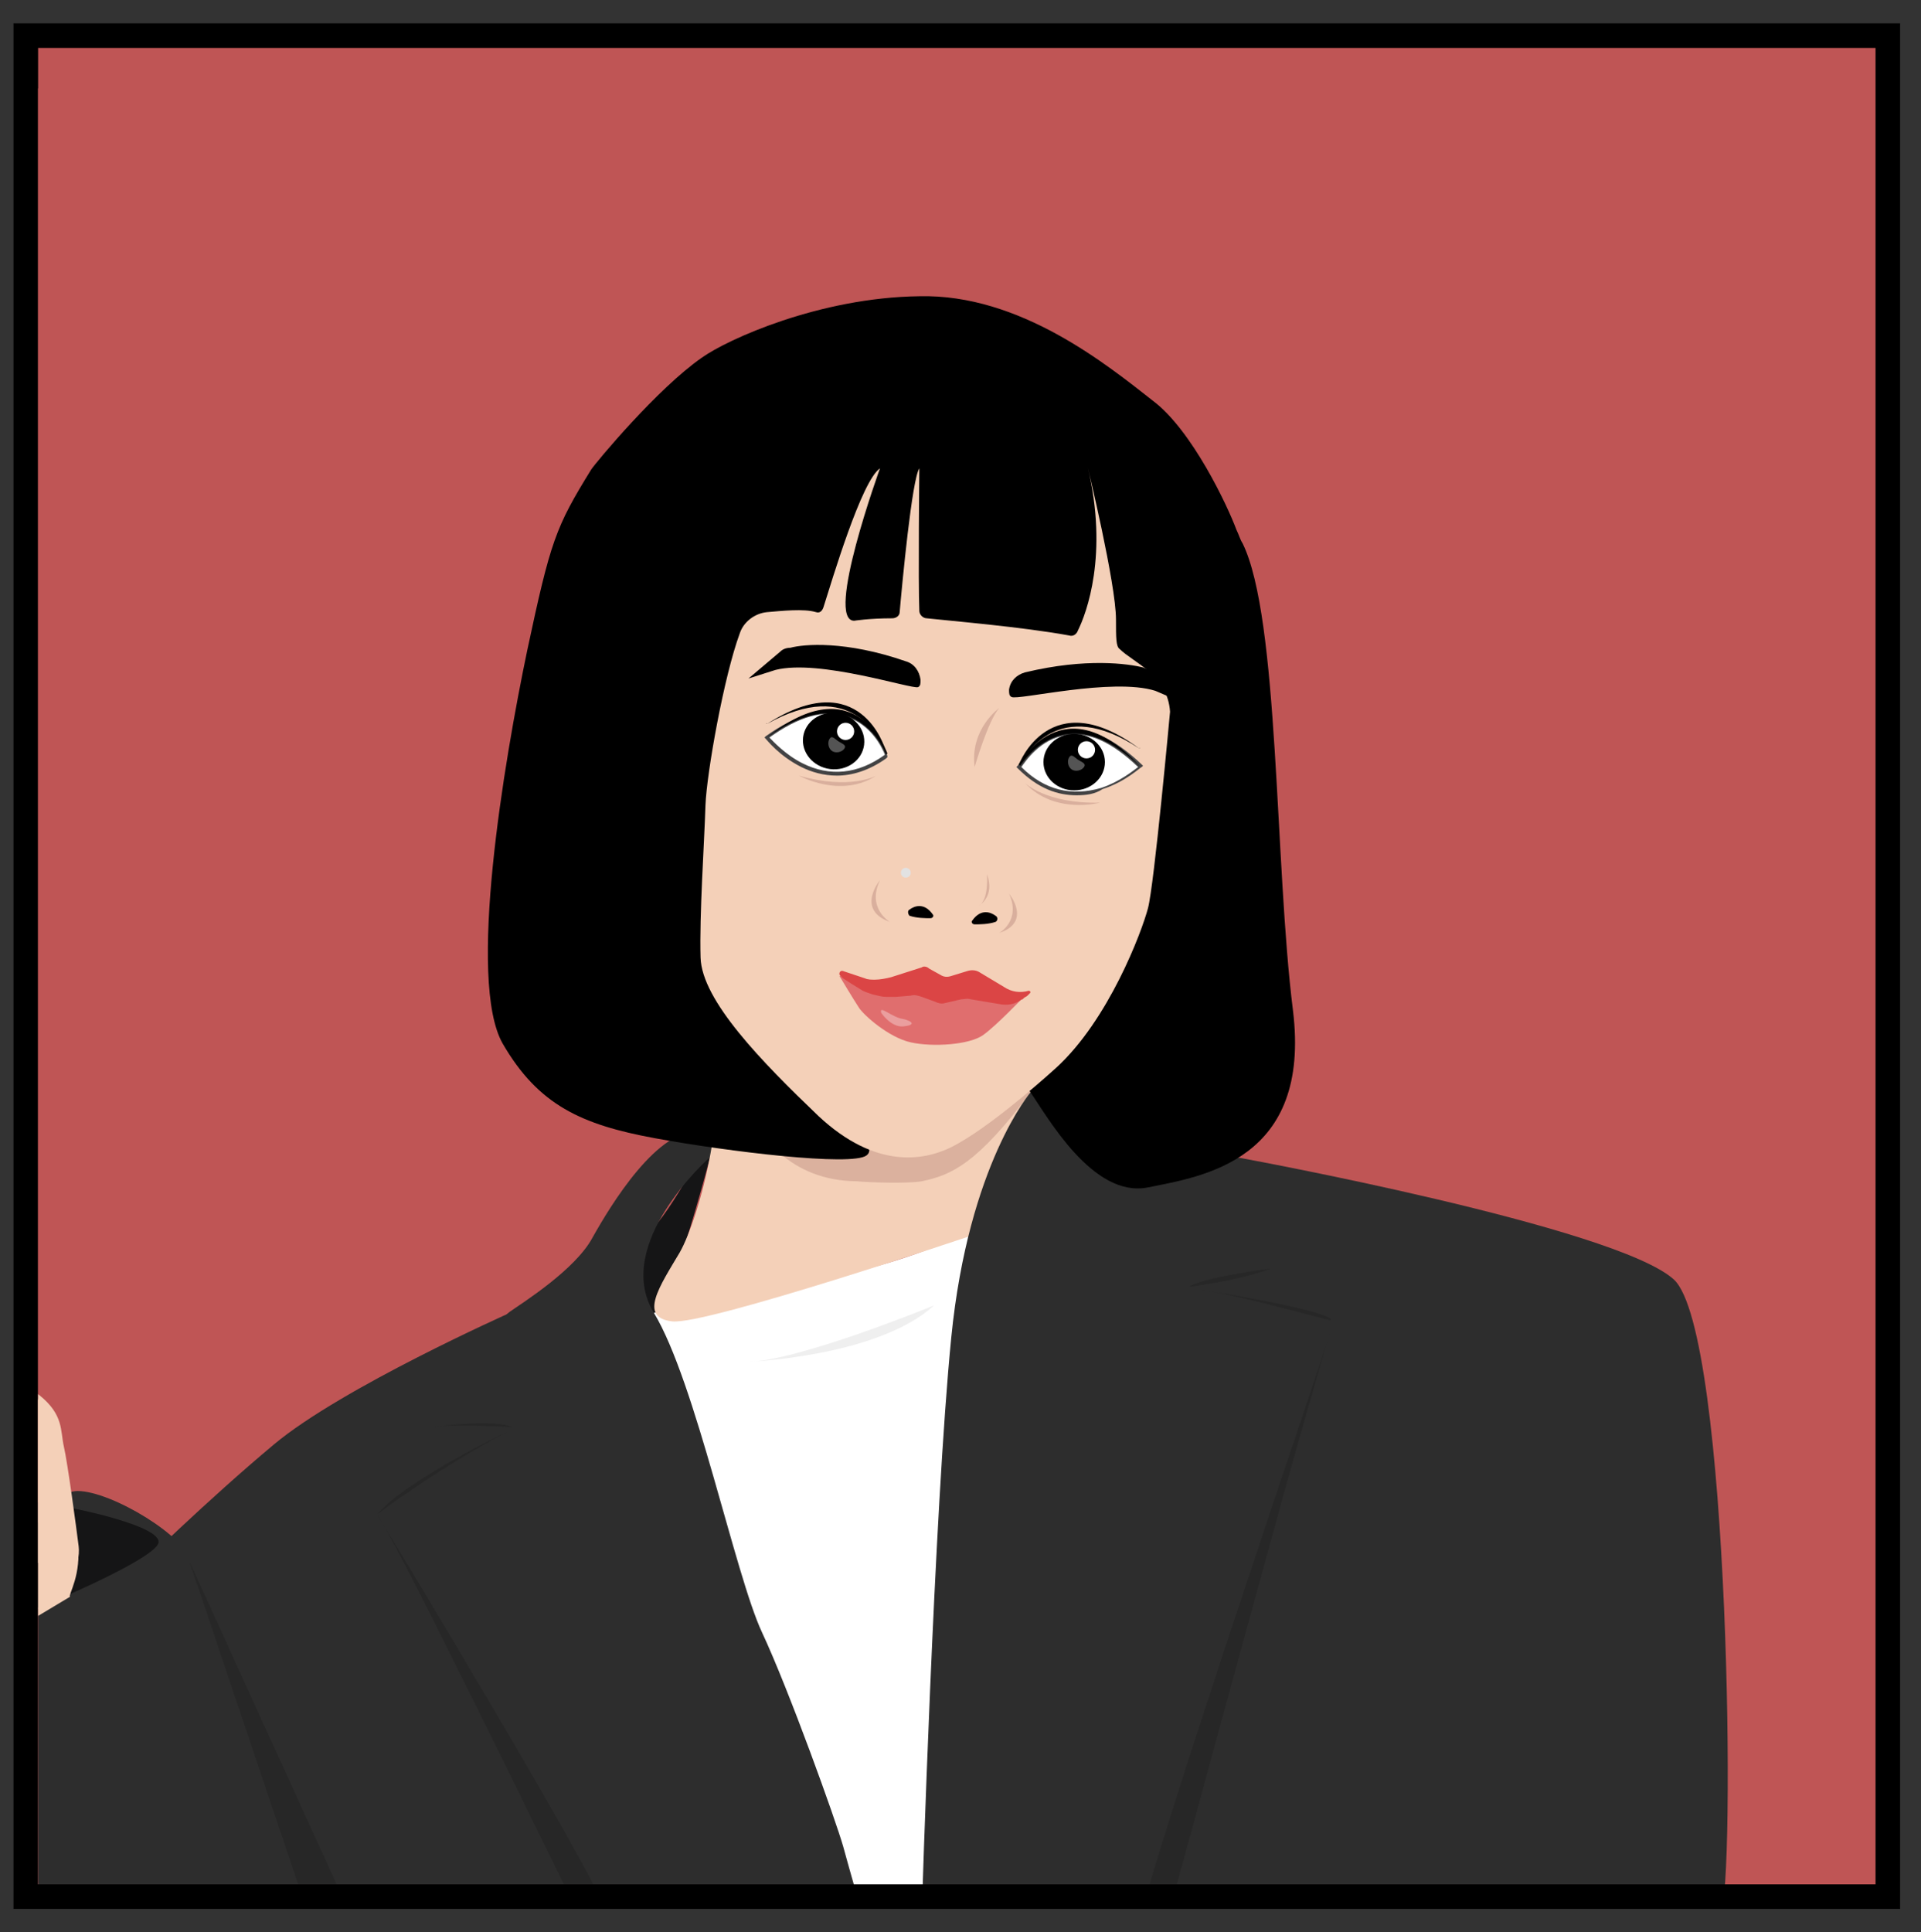 <?xml version="1.0" encoding="utf-8"?>
<!-- Generator: Adobe Illustrator 22.0.1, SVG Export Plug-In . SVG Version: 6.00 Build 0)  -->
<svg version="1.1" id="Layer_1" xmlns="http://www.w3.org/2000/svg" xmlns:xlink="http://www.w3.org/1999/xlink" x="0px" y="0px"
	 viewBox="0 0 156.3 157.2" style="enable-background:new 0 0 156.3 157.2;" xml:space="preserve">
<rect x="0" y="0" width="156.3" height="157.2" fill="#333333" stroke="none"/>
<style type="text/css">
	.st0{fill:#BF5555;}
	.st1{clip-path:url(#SVGID_2_);}
	.st2{fill:#D6AF94;}
	.st3{fill:#2D2D2D;}
	.st4{fill:#151516;}
	.st5{fill:#FFFFFF;}
	.st6{fill:#F4D0B8;}
	.st7{opacity:0.5;clip-path:url(#SVGID_2_);}
	.st8{fill:#C19284;}
	.st9{fill:#434344;}
	.st10{fill:#545454;}
	.st11{fill:#E06E6E;}
	.st12{opacity:0.53;clip-path:url(#SVGID_2_);}
	.st13{fill:#DB4545;}
	.st14{fill:#E2E2E2;}
	.st15{opacity:0.33;clip-path:url(#SVGID_2_);}
	.st16{opacity:0.4;clip-path:url(#SVGID_2_);}
	.st17{fill:#1E1E1E;}
	.st18{opacity:0.11;clip-path:url(#SVGID_2_);}
	.st19{fill:#6D6C6D;}
	.st20{opacity:0.35;clip-path:url(#SVGID_2_);}
</style>
<g>
	<rect x="2.1" y="2.9" class="st0" width="151.5" height="151.5"/>
	<path d="M154.7,155.3H1.1V1.9h153.5V155.3z M3.1,153.3h149.5V3.9H3.1V153.3z"/>
</g>
<g>
	<g>
		<defs>
			<rect id="SVGID_1_" x="3.1" y="7.2" width="147.6" height="146.1"/>
		</defs>
		<clipPath id="SVGID_2_">
			<use xlink:href="#SVGID_1_"  style="overflow:visible;"/>
		</clipPath>
		<g class="st1">
			<path class="st2" d="M-21.4,122.4c0.7,0.1,4,1.5,5.9,2.7c1.9,1.1,5.1,2.3,6.4,0.6s-4-6.7-4.9-7.8c-0.9-1-3.5-2.4-4.9-2.8
				c-0.5-0.1-2.9,0-3.9-0.1c-1-0.1-2.5,2.8-3.4,5s0.7,4.7,1,5.9c0.3,1.1,8.4,12.6,8.4,12.6l22.5-8.6c0,0,1.2-1.7,0.8-4.4
				s-1.4-8.6-1.9-9.9c-0.5-1.3-6.1-6-7.8-7.4c-1.7-1.4-1.4-2.7-4.8-1.2c-3.4,1.5-10.6,3.7-10.8,4.8c-0.2,1.4-0.8,3,4.2,3.2
				s8.7-0.5,8.6-0.8c-0.1-0.3-0.4,3.6,0.4,4s3.6,3.5,4.9,3.4"/>
		</g>
		<g class="st1">
			<polyline class="st0" points="220.4,155.4 -48.3,155.4 -48.3,5.8 220.4,5.8 			"/>
		</g>
		<g class="st1">
			<path class="st3" d="M41.5,106.8c0,0-13.7,6.1-19.2,10.7s-11.1,10.1-11.1,10.1l6.7,28H57L41.5,106.8z"/>
		</g>
		<g class="st1">
			<path class="st4" d="M58.7,90.6c0,0-3.8,15.3-5.5,16.6c-1,0.8-1.9-5,0.3-7.7S58.7,90.6,58.7,90.6z"/>
		</g>
		<g class="st1">
			<path class="st3" d="M100.9,94.2c0,0,30.6,5.6,35.3,9.9c4.6,4.3,5,49.7,3.8,51.5H82.9l11.3-62L100.9,94.2z"/>
		</g>
		<g class="st1">
			<path class="st5" d="M53.2,106.8c0,0,22.2-3.4,25.8-7.1s1.6,2.4,1.6,2.4l-2.3,53.5H65L53.2,106.8z"/>
		</g>
		<g class="st1">
			<path class="st3" d="M57.7,94.2c0,0-7.9,7-4.5,12.6c3.4,5.6,6.6,21.3,8.8,26c2.2,4.7,6,15.3,6.6,17.4c0.6,2.2,1.5,5.3,1.5,5.3
				H49.3c0,0-17-31.1-18.5-32.4c0,0,1.9-2.9,8.1-6.1c0,0,1.2-0.5,2.8-0.8c1.1-0.2-5.5-0.3-6.6,0c-1.3,0.3,5.3-8.8,6.4-9.5
				c1-0.7,5.3-3.4,6.7-6c1.4-2.5,5.4-9.2,8.9-8.6S57.7,94.2,57.7,94.2z"/>
		</g>
		<g class="st1">
			<path class="st6" d="M83.9,88.8c0,0-4.5,8-4.8,11.7c0,0-21.6,7.3-24.4,7c-2.8-0.3-1-2.9,0.6-5.6c1.6-2.8,4.3-12.7,2.4-18.1
				c-1.9-5.4-1.2-5.9-1.2-5.9L83.9,88.8z"/>
		</g>
		<g class="st7">
			<path class="st8" d="M75,96.1c2.4-0.5,4.5-1.4,8.9-7.3c0,0-17.4-5.1-25.4-7.1c0,0,0.5,14.3,11.2,14.4
				C70.7,96.2,73.9,96.3,75,96.1z"/>
		</g>
		<g class="st1">
			<path class="st3" d="M83.9,88.8c0,0-5.1,5.9-6.5,20S75,155.6,75,155.6H93c0,0,15-46.5,15.3-47.2c0.3-0.7-11.7-3.6-11.7-3.6
				s6.1-1,6.8-1.5c0.7-0.5-3.7-7.8-9.2-9.6S83.9,88.8,83.9,88.8z"/>
		</g>
		<g class="st1">
			<path d="M57.1,29.1c-3.6,2.5-8.6,8.5-9,9.1c-2.9,4.7-3.3,5.8-5.2,14.7c-1.9,9.1-4.9,26.9-2,32c2.9,5,6.4,6.6,12.4,7.7
				s16,2.3,17.2,1.4c1.2-0.9-2.7-3.3-2.7-3.3s-8.7-6.5-9.3-13.3c-0.5-5.7-0.2-18.2,1.4-24.4c0.4-1.6,2-2.5,3.6-2.1
				c1.5,0.4,3.2,0.7,3.6,0.2c0.7-0.7,18.7,3.1,25.5,4.6c1.4,0.3,2.4,1.7,2.3,3.1c-0.6,5.5-2.2,18.3-5.1,21.4c-3.7,4-7.4,6.6-6,8.6
				c1.4,2,5.1,8.7,9.6,7.8c4.5-0.9,13.3-2.2,11.8-14.4c-1.5-11.9-1.1-31.9-4.1-38c-0.2-0.3-0.3-0.7-0.5-1.1
				c-0.7-1.9-3.6-8.1-6.8-10.5c-3.7-2.9-10.8-8.7-19-8.5C66.7,24.2,59.2,27.6,57.1,29.1z"/>
		</g>
		<g class="st1">
			<path class="st6" d="M95.2,57.9c0,0-1.3,14.2-1.8,16c-0.5,1.9-3.2,9.1-7.5,13c0,0-4.7,4.3-7.9,6.1c-2.7,1.6-6.8,2.1-11.4-2.2
				c-4.6-4.4-9.5-9.4-9.6-12.9c-0.1-3.5,0.3-9.2,0.4-12.4c0.1-2.6,1.5-10.5,2.8-14c0.3-0.9,1.2-1.6,2.2-1.7c1.2-0.1,3-0.3,4,0
				c0.3,0.1,0.5-0.1,0.6-0.4c0.7-2.2,3.1-10.3,4.6-11.3c0,0-4.5,12.4-2.1,12.4c0,0,1.2-0.2,3.1-0.2c0.3,0,0.6-0.2,0.6-0.5
				c0.2-2.3,1-10.8,1.6-11.7c0,0-0.1,9.2,0,11.6c0,0.3,0.3,0.6,0.6,0.6c1.8,0.2,7.8,0.7,11.6,1.4c0.3,0.1,0.6-0.1,0.7-0.4
				c0.7-1.4,2.5-6.2,0.8-13.3c0,0,2.3,9.5,2.3,12.4c0,1.5,0,2.2,0.3,2.4C92.2,53.9,95,54.9,95.2,57.9z"/>
		</g>
		<g class="st1">
			<path class="st5" d="M82.9,62.4c0,0,3.4-6.3,9.9,0C92.8,62.4,87.8,67.2,82.9,62.4z"/>
			<path class="st9" d="M87.6,64.7c-1.5,0-3.1-0.5-4.8-2.2l-0.1-0.1l0.1-0.1c0.1-0.1,1.4-2.5,3.9-2.9c1.9-0.3,4,0.7,6.2,2.8l0.1,0.1
				l-0.1,0.1c-0.1,0-1.3,1.2-3.2,1.8C89.1,64.6,88.4,64.7,87.6,64.7z M83.1,62.4c1.9,1.9,4.1,2.4,6.5,1.7c1.5-0.5,2.6-1.4,3-1.7
				c-2.1-2-4-2.9-5.8-2.6C84.6,60.1,83.4,62,83.1,62.4z"/>
		</g>
		<g class="st1">
			<ellipse cx="87.4" cy="62" rx="2.5" ry="2.3"/>
		</g>
		<g class="st1">
			<ellipse class="st5" cx="88.4" cy="61" rx="0.7" ry="0.7"/>
		</g>
		<g class="st1">
			<path class="st10" d="M88.2,62.4c-0.2,0.3-0.7,0.4-1,0.2c-0.3-0.2-0.4-0.7-0.2-1s0.4,0,0.7,0.2C88,62,88.4,62.1,88.2,62.4z"/>
		</g>
		<g class="st1">
			<path d="M92.8,62.4C92.8,62.4,92.9,62.4,92.8,62.4c-6.3-6.9-9.9-0.2-9.9-0.2c0,0,0,0,0.1,0.1C83.5,61.6,86.9,56.7,92.8,62.4z"/>
		</g>
		<g class="st1">
			<path class="st5" d="M72.2,61.5c0,0-2.4-6.8-9.7-1.5C62.4,60,66.6,65.4,72.2,61.5z"/>
			<path class="st9" d="M68.1,63.1c-1.1,0-2.1-0.3-2.9-0.7c-1.8-0.9-2.8-2.2-2.9-2.3l-0.1-0.1l0.1-0.1c2.5-1.8,4.7-2.4,6.5-1.8
				c2.5,0.8,3.4,3.3,3.4,3.4l0,0.1l-0.1,0.1C70.7,62.7,69.3,63.1,68.1,63.1z M62.6,60c0.3,0.3,1.3,1.4,2.7,2.1
				c2.2,1.1,4.5,0.9,6.7-0.7c-0.2-0.5-1.1-2.5-3.2-3.1C67,57.7,65,58.3,62.6,60z"/>
		</g>
		<g class="st1">
			<ellipse transform="matrix(0.127 -0.992 0.992 0.127 -0.602 119.883)" cx="67.8" cy="60.3" rx="2.3" ry="2.5"/>
		</g>
		<g class="st1">
			<path d="M62.4,60C62.4,59.9,62.3,59.9,62.4,60c7.3-5.9,9.8,1.3,9.8,1.3c0,0,0,0-0.1,0.1C71.8,60.5,69.1,55.2,62.4,60z"/>
		</g>
		<g class="st1">
			<path d="M62.4,58.9C62.3,58.9,62.3,58.8,62.4,58.9c7.6-4.9,9.6,2,9.6,2c0,0,0,0-0.1,0C71.6,60.2,69.3,55,62.4,58.9z"/>
		</g>
		<g class="st1">
			<path d="M92.7,60.9C92.7,60.8,92.8,60.8,92.7,60.9c-7.3-5.4-9.8,1.3-9.8,1.3c0,0,0,0,0.1,0C83.4,61.5,86.1,56.5,92.7,60.9z"/>
		</g>
		<g class="st1">
			<path d="M83.4,54.7c-0.7,0.2-1.2,0.7-1.3,1.4c0,0.3,0,0.5,0.2,0.6c0.5,0.3,8.2-1.6,11.7-0.5l2.1,0.9l-2.4-2.4
				c-0.2-0.2-0.5-0.3-0.7-0.4C91.8,54,88.4,53.5,83.4,54.7z"/>
		</g>
		<g class="st1">
			<path d="M73.7,53.8c0.7,0.2,1.1,0.8,1.2,1.5c0,0.3,0,0.5-0.2,0.6c-0.5,0.2-8-2.3-11.6-1.4l-2.2,0.7l2.6-2.2
				c0.2-0.2,0.5-0.3,0.8-0.3C65.4,52.4,68.8,52.1,73.7,53.8z"/>
		</g>
		<g class="st1">
			<ellipse class="st5" cx="68.8" cy="59.5" rx="0.7" ry="0.7"/>
		</g>
		<g class="st1">
			<path class="st10" d="M68.7,60.9c-0.2,0.3-0.7,0.4-1,0.2c-0.3-0.2-0.4-0.7-0.2-1c0.2-0.3,0.4,0,0.7,0.2
				C68.5,60.5,68.9,60.6,68.7,60.9z"/>
		</g>
		<g class="st1">
			<path d="M74,74c0.4-0.3,1.2-0.6,1.9,0.4c0.1,0.1,0,0.3-0.2,0.3c-0.4,0-1.1,0-1.7-0.2C73.9,74.4,73.8,74.1,74,74z"/>
		</g>
		<g class="st1">
			<path class="st11" d="M68.3,79.4c0,0,1.2,2,1.6,2.6c0.4,0.6,2.4,2.4,4.2,2.8s4.8,0.2,5.9-0.6c1.1-0.8,3.1-2.9,3.1-2.9L68.3,79.4z
				"/>
		</g>
		<g class="st1">
			<path d="M81,74.5c-0.4-0.3-1.2-0.6-1.9,0.4c-0.1,0.1,0,0.3,0.2,0.3c0.4,0,1.1,0,1.7-0.2C81.2,74.9,81.2,74.6,81,74.5z"/>
		</g>
		<g class="st12">
			<path class="st8" d="M71.6,71.6c0,0-2,2.4,0.8,3.4C72.4,75,70.5,73.9,71.6,71.6z"/>
		</g>
		<g class="st12">
			<path class="st8" d="M82.1,72.7c0,0,1.9,2.3-0.8,3.2C81.3,75.9,83.1,74.9,82.1,72.7z"/>
		</g>
		<g class="st12">
			<path class="st8" d="M81.3,57.6c0,0-2.4,1.7-2,4.8C79.3,62.4,80.4,58.6,81.3,57.6z"/>
		</g>
		<g class="st1">
			<path class="st13" d="M75.6,78.8l0.9,0.5c0.3,0.2,0.6,0.2,0.9,0.1l1.3-0.4c0.3-0.1,0.7-0.1,1,0.1l2,1.2c0.6,0.4,1.3,0.5,2,0.3
				c0.1,0,0.2,0.1,0.1,0.2l0,0L83.6,81c-0.1,0.1-0.2,0.1-0.3,0.2l-0.1,0.1c-0.1,0-0.2,0.1-0.2,0.1c-0.5,0.3-1,0.4-1.6,0.3l-2.4-0.4
				c-0.3-0.1-0.6,0-0.8,0l-1.3,0.3c-0.3,0.1-0.6,0-0.8-0.1L75,81.1c-0.3-0.1-0.6-0.2-0.9-0.1l-1.2,0.1c-0.3,0-0.6,0-0.8,0
				c-0.3,0-0.7-0.1-1.1-0.2c-0.3-0.1-0.6-0.2-0.8-0.3c-0.5-0.3-1.3-0.8-1.6-1l-0.2-0.2c-0.2-0.1-0.1-0.5,0.2-0.4l1.8,0.6
				c0.2,0.1,0.5,0.1,0.8,0.1c0.4,0,0.9-0.1,1.3-0.2l2.5-0.8C75.1,78.6,75.4,78.6,75.6,78.8z"/>
		</g>
		<g class="st1">
			<ellipse class="st14" cx="73.7" cy="71" rx="0.4" ry="0.4"/>
		</g>
		<g class="st1">
			<path class="st3" d="M-21,133c0,0-6.8,4.8-5,7.4c1.7,2.6,12.2,14.4,12.3,15.2c0.2,0.8,38.9,0.4,38.9,0.4s-9.6-26.9-9.7-28.9
				c-0.2-2-6.4-5.8-9.2-5.8S-21,133-21,133z"/>
		</g>
		<g class="st1">
			<path class="st4" d="M5.9,122.7c0,0,7.2,1.4,7,2.8c-0.3,1.5-12.1,6.5-16,7.5c-3.9,0.9-17.4,7.4-19.4,6.9c-2-0.5-2.6-2.1-1.1-3.5
				c1.2-1.2,2.8-2.3,3.3-2.7c0.1-0.1,0.2-0.1,0.3-0.2L5.9,122.7z"/>
		</g>
		<g class="st1">
			<path class="st2" d="M-18.9,111.7c0.4,1.3-0.9,3,4.1,3.3c0.8,0,1.6,0.1,2.3,0.1l12.8-3.7c0,0,0,0,0,0c-1.5-1.3-3-2.6-3.8-3.2
				c-1.7-1.4-2.2-2.2-5.6-0.7C-12.4,108.9-19.4,110.4-18.9,111.7z"/>
		</g>
		<g class="st1">
			<path class="st2" d="M-21.5,115.5C-21.5,115.5-21.4,115.5-21.5,115.5C-21.4,115.5-21.5,115.5-21.5,115.5z"/>
		</g>
		<g class="st1">
			<path class="st2" d="M-7.4,121.9l-3.2,0.1c-1-1.1-3.5-2-4.1-2.8c-0.9-1-3.6-2.1-4-2.3c-0.3-0.2-1.5-0.8-2.6-1.3
				c1.9,1,9.2,8.5,11,9C-8.5,125.1-7.7,123.3-7.4,121.9z"/>
		</g>
		<g class="st1">
			<path class="st6" d="M6.3,125.4c-0.4-2.7-1.4-8.6-1.9-9.9c-0.3-0.7-2.1-2.5-4-4.2h0c0,0-1.7-4.9-2.3-7.3s-0.4-6.5-0.5-7
				c-0.1-0.5-0.4-5.5-0.4-6.4c0-0.9-0.4-10-2.7-10.6c-2.5-0.6-3.7,0.3-3.4,5.4c0.3,5.1-0.2,17.1-0.5,18.3c-0.3,1-0.7,1-2.4,0.7
				c-0.3,0-3-1.7-3.8-2.6c-0.8-1-10.4-13.4-11.6-14.4c-1.1-1-3.8-4.8-6.8-2.1c0,0-1.7,1,0.4,3.5c2.2,2.5,4.6,5.2,5.7,7.2
				c1,2,4.6,6.1,5.8,7.7c1.2,1.6,2.3,3,2.3,3c-4.5-0.9-3.8,1.9-4.6,3.8s2.8,4.8,3.1,4.9c0.1,0,0.1,0,0.2,0.1
				c-0.7-0.3-1.3-0.5-1.7-0.6c-1-0.1-2.5,2.8-3.4,5c-0.9,2.2,0.7,4.7,1,5.9c0.3,1.1,8.4,12.6,8.4,12.6l13.9-3.7
				c0.7-0.2,1.5-0.5,2.1-0.9l6.5-3.9C5.5,129.8,6.7,128.1,6.3,125.4z"/>
		</g>
		<g class="st15">
			<path class="st5" d="M71.7,82.4c0,0,0.8,1.2,1.8,1.1s0.8-0.4,0-0.6C72.6,82.8,71.5,81.7,71.7,82.4z"/>
		</g>
		<g class="st12">
			<path class="st8" d="M71.3,63.1c0,0-2.1,1.2-6.3,0C65,63.1,68.4,65,71.3,63.1z"/>
		</g>
		<g class="st12">
			<path class="st8" d="M83.4,63.7c0,0,1.7,1.7,6.1,1.6C89.5,65.3,85.8,66.3,83.4,63.7z"/>
		</g>
		<g class="st12">
			<path class="st8" d="M79.6,73.7c0,0,1.4-0.7,0.7-2.6C80.3,71,80.5,73.3,79.6,73.7z"/>
		</g>
		<g class="st16">
			<path class="st17" d="M30.7,123.2c0,0,18.3,30.2,18.6,32.4H47C47,155.6,32.3,125.4,30.7,123.2z"/>
		</g>
		<g class="st16">
			<path class="st17" d="M108.3,108.3c0,0-15,44.2-15.3,47.2l2.1,0.1C95.2,155.6,106.8,112.3,108.3,108.3z"/>
		</g>
		<g class="st16">
			<path class="st17" d="M35.1,116.1c0,0,5-0.7,6.6,0C41.7,116.1,36.5,115.8,35.1,116.1z"/>
		</g>
		<g class="st16">
			<path class="st17" d="M103.4,103.2c0,0-5.5,0.7-6.7,1.5C96.7,104.7,100.8,104.2,103.4,103.2z"/>
		</g>
		<g class="st16">
			<path class="st17" d="M30.7,123.2c0,0,4.8-3.7,10.9-6.9C41.7,116.3,33.1,120.3,30.7,123.2z"/>
		</g>
		<g class="st16">
			<path class="st17" d="M97.6,104.9c0,0,10.7,1.7,10.7,2.5C108.3,107.5,101,105.4,97.6,104.9z"/>
		</g>
		<g class="st16">
			<polygon class="st17" points="25.2,156.1 15.4,127 28.3,155.3 			"/>
		</g>
		<g class="st18">
			<path class="st19" d="M76,106.2c0,0-11.2,4.6-15.3,4.6C60.8,110.8,71.4,110.4,76,106.2z"/>
		</g>
		<g class="st1">
			<path class="st6" d="M-19.9,106.9c0,0,2.7,2.1,5,4c0.6,0.5,6,6.2,6,10.4c0,3.2-2.1,3.2-4.7,1.5c-2.7-1.8-1.6-3.3-3.7-5.5
				c-2.1-2.2-4.3-1.8-4.3-1.8s-2.6-2.1-2.9-3.4c0-0.2-0.1-0.3-0.1-0.5c-0.2-0.5-0.4-1.5,0.1-2.8C-23.8,106.9-22.4,105.5-19.9,106.9z
				"/>
		</g>
		<g class="st1">
			<path class="st6" d="M-16.9,138.4c0,0-7.6-8.7-9-13.2c-1.3-4.4-1.1-3.3,0.1-6.4c0.1-0.3,0.2-0.6,0.2-0.9c0.1-0.9,0.5-2.9,2.6-2.8
				c2.8,0.1,3.8,0.3,6,2.2c2.2,1.9,7,4.6,6.7,7.4c-0.2,1.7-1.1,2.4-2.1,2.5c-1,0.1-1.9-0.3-2.5-1c-1-1.1-2.9-3.4-3.5-3.4
				c-0.8,0-3.4-0.6-4.1-1.4C-23.1,120.5-19.2,137.4-16.9,138.4z"/>
		</g>
		<g class="st1">
			<path class="st6" d="M5.3,129.8c0,0,1.3-2.5,1.1-4c-0.2-1.6-0.9-6.8-1.2-8.1c-0.3-1.3,0-2.6-2-4.2c-2.1-1.7-6.1-5.8-7.4-6.3
				s-0.4-1-6,0.9s-7.8,2-7.8,3.4c0,1.4-0.4,2.6,3.6,2.7c0,0,8-0.1,8.6-1.7c0,0-1.1,3.2,0,4.9c1.1,1.7,1.7,5.8,5.5,7
				c2.8,0.9,3.8,3.5,4.6,4.7C4.6,129.6,4.9,129.8,5.3,129.8z"/>
		</g>
		<g class="st20">
			<path class="st8" d="M-17.5,110.5c0,0-1,1.7-1,2.6c0,1.1,4.2,2.1,8.5,1.9c4.3-0.1,3.5-1.9,4.2-2.6c0,0-10.2,3.3-11.6,1.1
				C-18.5,111.8-17.5,111.5-17.5,110.5z"/>
		</g>
		<g class="st20">
			<path class="st8" d="M-6.3,113c0,0-1.5,1.2-0.1,4.3c1.7,3.7,3.1,5,3.1,5C-2.8,122.2-7.4,116.9-6.3,113z"/>
		</g>
	</g>
</g>
</svg>
